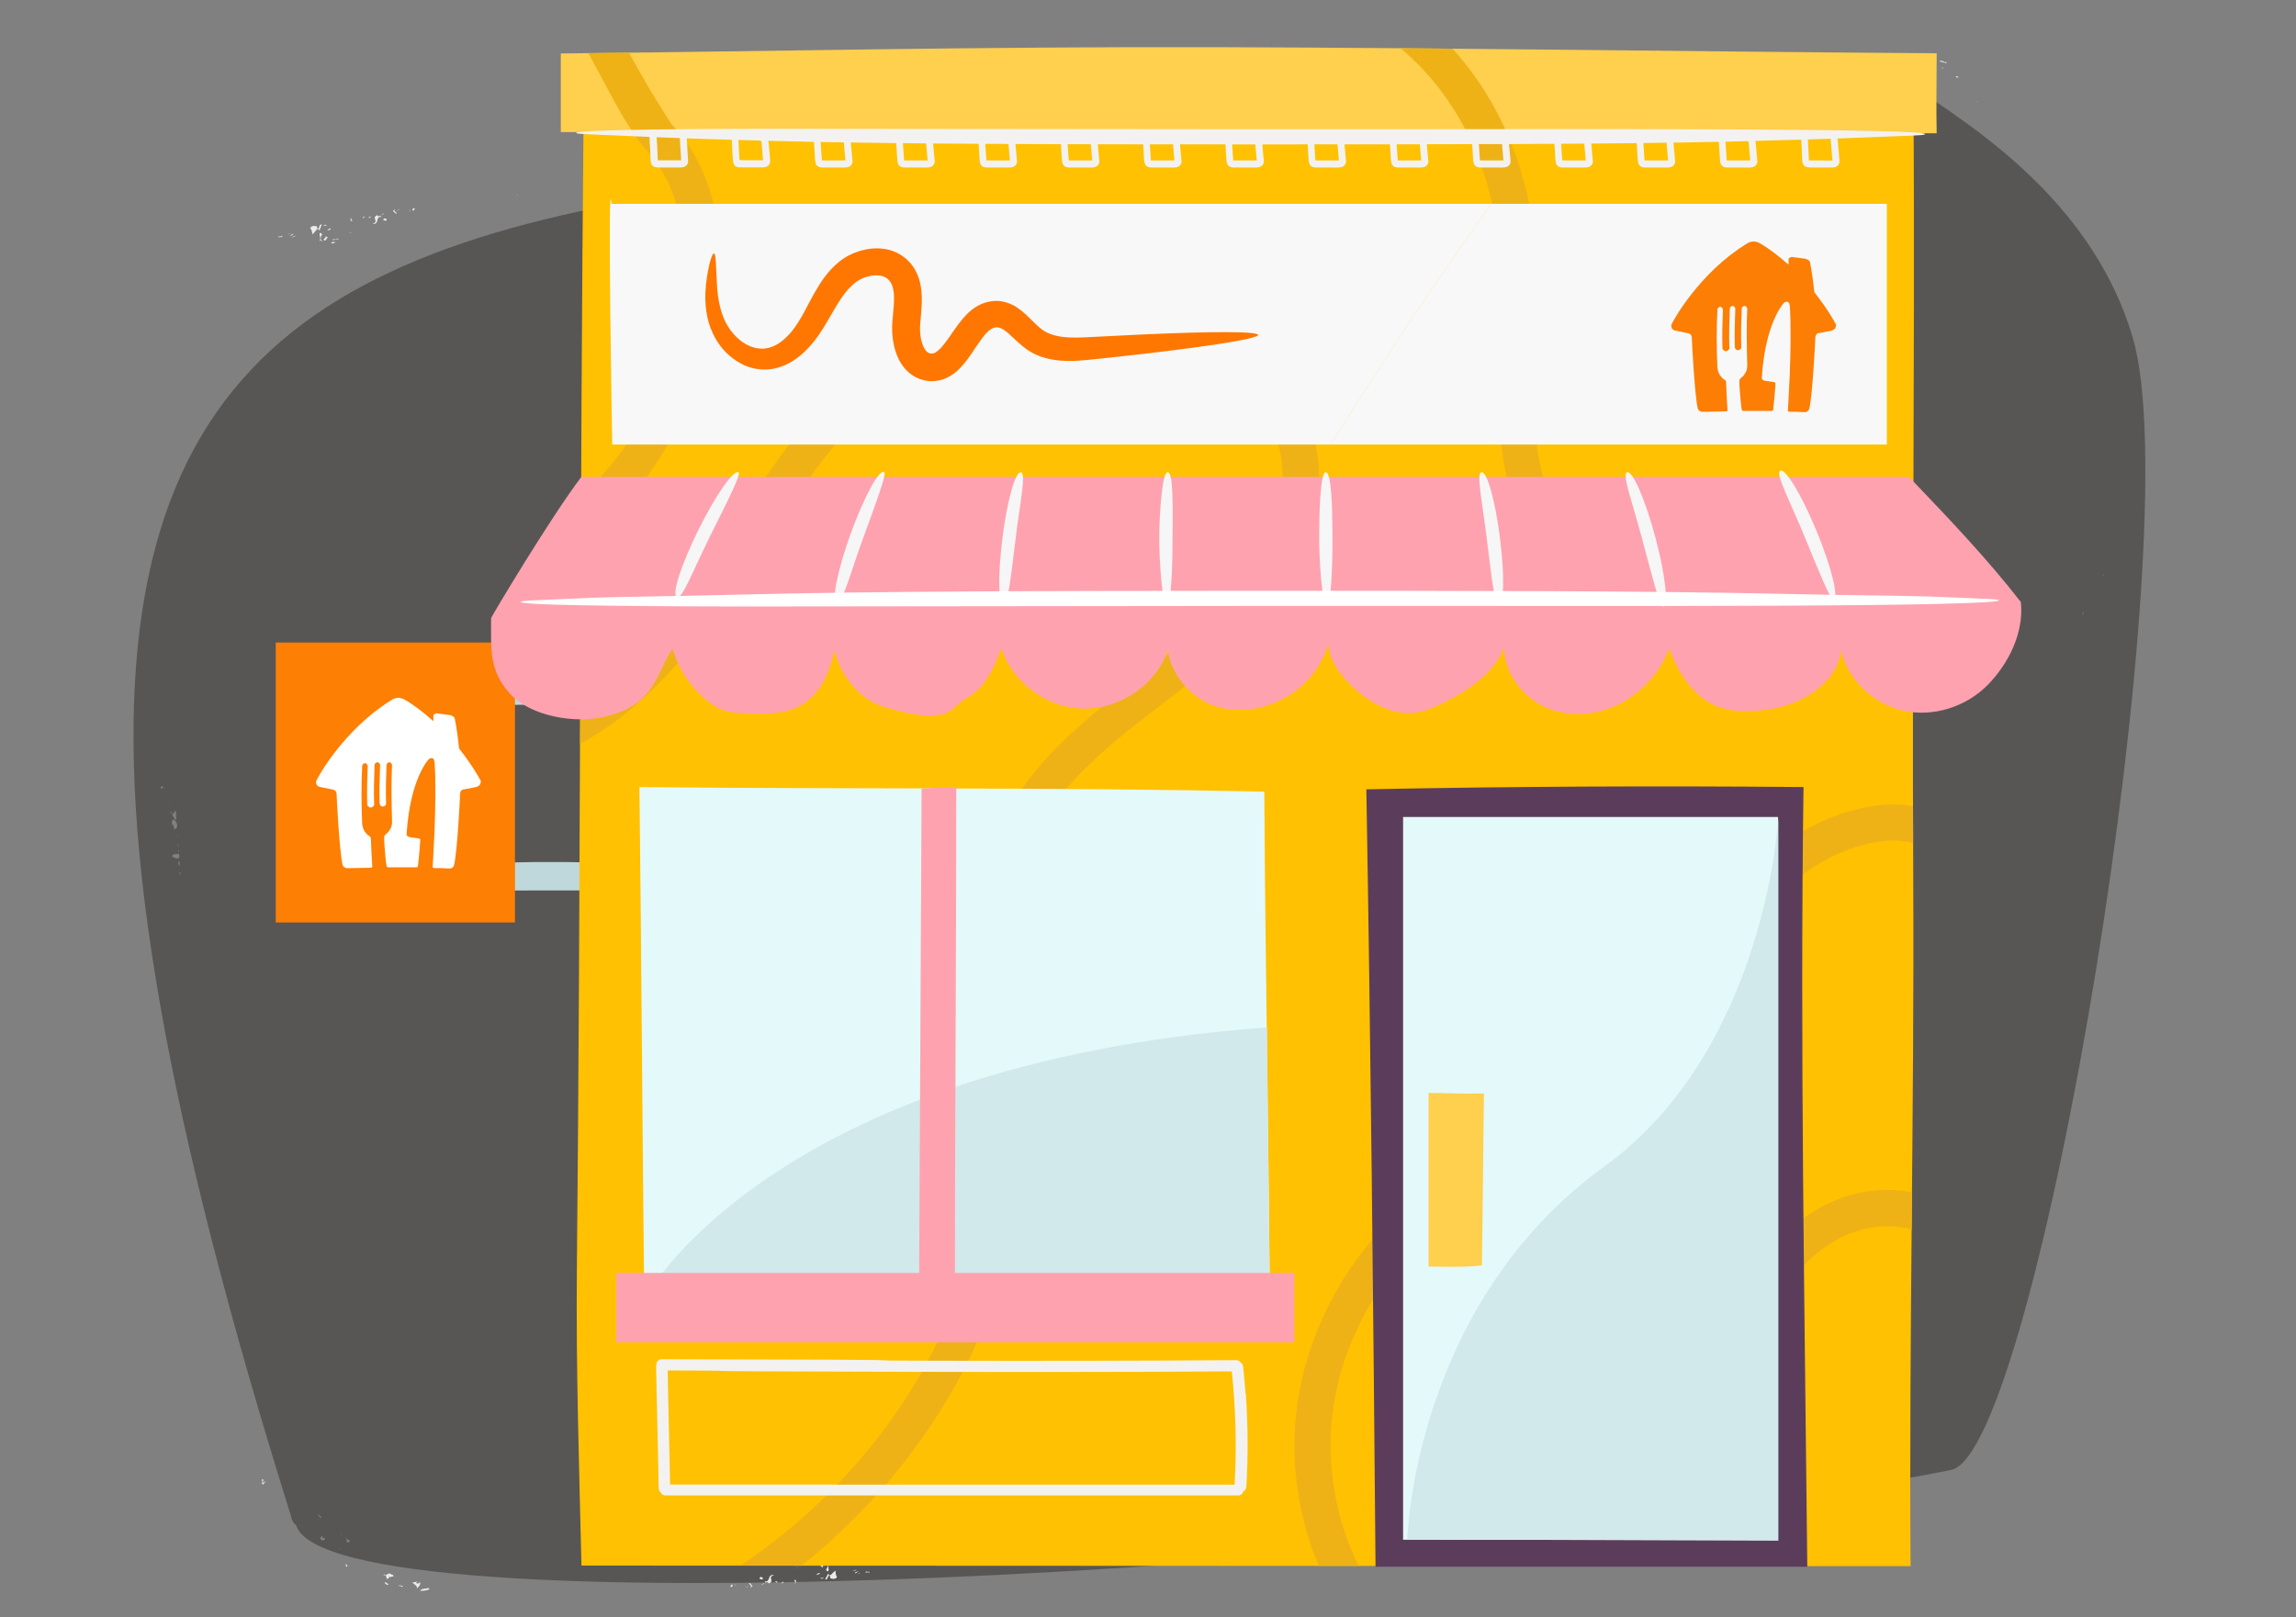 <?xml version="1.0" encoding="UTF-8"?><svg xmlns="http://www.w3.org/2000/svg" xmlns:xlink="http://www.w3.org/1999/xlink" viewBox="0 0 200 140.89"><rect x="0" y="0" width="200" height="140.89" fill="#808080" stroke="none"/><defs><style>.cls-1{clip-path:url(#clippath);}.cls-2{fill:none;}.cls-2,.cls-3,.cls-4,.cls-5,.cls-6,.cls-7,.cls-8,.cls-9,.cls-10,.cls-11,.cls-12,.cls-13,.cls-14,.cls-15,.cls-16,.cls-17,.cls-18,.cls-19{stroke-width:0px;}.cls-3{fill:#f6f6f6;}.cls-4{fill:#f8f8f8;}.cls-5{fill:#5b3d5b;}.cls-6{fill:#575655;}.cls-7{fill:#d2e9eb;}.cls-8{fill:#bfd8dc;}.cls-9{fill:#f70;}.cls-10{fill:#fff;}.cls-11{fill:#eeb217;}.cls-12{fill:#edebe8;}.cls-13{fill:#ffc101;}.cls-14{fill:#ffa2af;}.cls-15{fill:#fd7f03;}.cls-16{fill:#e4f9f9;}.cls-17{fill:#ffcf4e;}.cls-18{fill:#fc7e04;}.cls-19{fill:#f4f2f0;}</style><clipPath id="clippath"><path class="cls-2" d="M168.7,4.64c-21.26-.15-41.61-.47-62.87-.53-20.7-.06-38.03.35-56.98.55v6.85c.66,0,1.32,0,1.98,0-.3,32.79-.26,66.35-.57,99.11-.08,8.63.2,17.21.4,25.78l115.77.05c-.15-19.81.33-39.92.23-59.91-.11-21.64.12-43.29.03-64.93.67,0,1.34,0,2.01,0-.05-2.36,0-4.13,0-6.97Z"/></clipPath></defs><g id="BG_Strong"><path class="cls-6" d="M165.58,6.76C45.22,23.48-18.11-6.6,25.34,132.06c0,0,.07.57.46.83,2.88,9.33,96.85,4.49,144.15-4.82,7.55-1.49,20.83-81.66,15.83-98.65-3.86-13.12-16.15-19.63-20.21-22.66ZM31.74,135.03l-.03-.06c.06.03.14.06.03.06ZM31.24,134.75s-.05-.06-.06-.08c.03.02.1.03.06.08ZM30.23,134.4c-.17-.27.17-.1-.18-.46.27.26.73.32.18.46ZM29.74,133.73s.02.02,0,0c-.26-.24.2.07,0,0ZM152.39,8.76c-.03.1-.22.05-.34.09.04-.17.25-.18.34-.09ZM154.37,7.98c0,.18-.14.11-.24.03.06-.05.14-.02.24-.03ZM60.21,16.29s-.04.06-.06.04c.02-.01.04-.02.06-.04ZM60.34,16.58c-.13.07-.4-.07-.18-.18.01.06.09.12.18.18ZM16.36,36.74s-.04-.05-.05-.08c.02.02.05.05.05.08ZM14.74,69.4s-.04-.06-.06-.09c.03.02.05.04.06.09ZM14.79,70.37c-.06,0,0-.08-.02-.12.03.04.04.07.02.12ZM14.84,70.83c-.15-.11.1.01.2-.1.02.12-.13.12-.2.1ZM96.34,133.36s.05.08-.08.12c.03-.03.06-.08.08-.12ZM96.98,133.44c.13.11-.17.21-.25.2.09-.06.18-.13.25-.2ZM177.4,87.83s0,.11-.02.18c0-.06.01-.12.02-.18ZM181.41,53.31c.08.05.1.13.02.32-.01-.09-.02-.2-.02-.32ZM159.98,6.75c.56.19.54-.41.76.05-.23.22-.84.06-.76-.05ZM158.1,6.98l.04.04c-.07.06-.11.12-.04-.04ZM153.37,8.03l.07.17c-.16-.07-.2-.02-.07-.17ZM59.52,16.44c.12-.03.31.01.45-.04-.02.28-.3.15-.45.04ZM14.03,68.5c.15,0,.5.3.13.1-.03.24-.24.04-.13-.1ZM14.3,69.52s.06,0,.04.05c0,0-.04-.05-.04-.05ZM15,70.96c.16-.08.26-.36.31-.37.03.64.17,1.33-.31.37ZM15.23,72.24c-.17-.04-.07-.68-.22-.28-.23-1.27.86.02.22.28ZM15.43,72.77c.08.06.03.26.05.37-.02-.12,0-.27-.05-.37ZM15.5,73.52c.05.06.02.18.04.27-.04-.06-.06-.14-.04-.27ZM15.55,74.06c.02.26.02.29-.06,0,0,0,.06,0,.06,0ZM14.3,74.45s.05.02.07.04c0,0-.07-.04-.07-.04ZM14.99,74.62c.09-.31.35-.16.59-.24.14.54-.15.49-.59.24ZM15.55,75.04c.17.02.08.27.12.41-.11-.08-.16-.32-.12-.41ZM15.63,76.08c.13-.21.08.04.1.14-.04-.05-.07-.1-.1-.14ZM27.62,131.89c.17.04.25.2.38.31-.22.12-.07-.09-.38-.31ZM27.89,134.06c.04-.3.4-.27.11-.03.6-.24.2.47-.11.03ZM28.71,134.4s-.06.03-.09.03c.03-.01.06-.02.09-.03ZM29.64,134.89c.06.03.08.06.01.09-.02-.03-.06-.07-.01-.09ZM46.89,136.04s.09,0,.14,0c-.06,0-.1,0-.14,0ZM95.12,133.98c-.19.05-.36.17-.53.05.19-.02.39-.34.53-.05ZM96.68,133.68s.18-.04.18-.03c-.05.07-.43.18-.18.03ZM181.44,52.58c-.04.05-.02,0-.02-.03,0,0,.02.03.02.03ZM183.28,50.15l-.05.05c-.04-.14-.08-.22.05-.05Z"/></g><g id="Illustrations"><path class="cls-12" d="M136.43,130.65s-.02.05-.02.09c0,0,0,0,.01,0l.05-.09h-.04Z"/><path class="cls-12" d="M161.63,128.97c-.12.05-.2-.05-.33-.07-.22.32.54-.07.19.24.11-.02.2-.07.28-.12l-.2-.25c-.21.14.16.07.05.2Z"/><path class="cls-12" d="M138.02,131.04l-.06-.02c.05.12.02.16.23.21.15-.21-.15-.46.13-.7-.06.03-.14.03-.23.01.14.16.04.34-.08.5Z"/><path class="cls-12" d="M138.09,130.54s0,0-.01-.01c-.02-.02-.03-.04-.05-.06-.04,0-.09,0-.12-.02.04.04.11.08.18.09Z"/><path class="cls-12" d="M157.55,129.4c-.05,0-.1,0-.14,0,.07.04.11.04.14,0Z"/><path class="cls-12" d="M117.12,133.58c-.06.03-.11.07-.16.1.09-.02.13-.06.16-.1Z"/><path class="cls-12" d="M135.09,131.09s-.1-.02-.15-.03c-.03,0-.05.01-.09.02h.24Z"/><path class="cls-12" d="M161.8,129.04s0-.02,0-.03c0,0,0,0-.01,0l.02.02Z"/><path class="cls-12" d="M136.94,130.53l-.73.06.22.05c.08-.16.43.08.51-.11Z"/><path class="cls-12" d="M102.72,134.31c-.05.11.38.25.13.14.05-.13-.27-.27-.13-.14Z"/><path class="cls-12" d="M128.18,132.72c-.23.03-.09.12-.25.2.21.05.32-.02.25-.2Z"/><polygon class="cls-12" points="128.44 132.66 128.48 132.75 128.63 132.87 128.44 132.66"/><path class="cls-12" d="M129.87,132.79s-.04.07-.08.09c.08-.03.14-.07.08-.09Z"/><path class="cls-12" d="M129.66,132.84v.1s.06-.03.1-.05c-.04.01-.08,0-.1-.05Z"/><path class="cls-12" d="M130.09,132.97l.21-.19-.3-.26c-.26.17.33.11.09.44Z"/><path class="cls-12" d="M131.98,132.5c.7-.25-.22-.54.59-.75-.8-.09-.33.69-1.04.57.36.17-.21.19-.31.28.26.07.59-.42.77-.1Z"/><path class="cls-12" d="M131.04,132.05c-.02.17.3.15.39.03-.1,0-.28-.23-.39-.03Z"/><polygon class="cls-12" points="132.89 132.3 132.61 132.31 132.85 132.41 132.89 132.3"/><path class="cls-12" d="M133.46,132.29l-.19.22c.06-.08.39-.1.19-.22Z"/><path class="cls-12" d="M134.58,132.13h.1c-.02.08.23.21-.03.28.21.04.34-.42-.07-.28Z"/><path class="cls-12" d="M137.01,131.58l.37-.13-.11-.04c-.14,0-.3.08-.26.17Z"/><path class="cls-12" d="M137.09,130.32c-.16-.26-.35.06-.62,0,.29.02.26.06.62,0Z"/><path class="cls-12" d="M137.75,131.75c-.09.12-.26.07-.36.06.06.15.32.08.36-.06Z"/><path class="cls-12" d="M138.44,131.81c.28.09.56.05.7-.12-.08-.11-.21-.41-.12-.56-.42.14-.58.67-.83.31l-.3.51c.35.04.23-.36.47-.36.14.1-.01.16.09.22Z"/><path class="cls-12" d="M137.85,130.65c-.1-.34-.34.09-.47.13l.25.13c-.06-.15.11-.2.22-.26Z"/><polygon class="cls-12" points="141 130.98 140.69 131.12 141.16 130.98 141 130.98"/><polygon class="cls-12" points="141.03 131.29 141.38 131.07 141.01 131.19 141.03 131.29"/><polygon class="cls-12" points="141.53 131.25 141.47 131.24 141.2 131.37 141.53 131.25"/><path class="cls-12" d="M142.44,131.07c-.12.05-.38-.08-.34.11.1-.08.36-.08.44.02l-.11-.14Z"/><path class="cls-12" d="M70.68,136.26s-.02.05-.02.09c0,0,0,0,0,0l.04-.09h-.03Z"/><path class="cls-12" d="M33.39,137.21c.07.05.13.04.2.02-.04-.06-.09-.08-.2-.02Z"/><path class="cls-12" d="M34.97,137.54s0,0,0,0c0,.04,0,.03,0,0Z"/><path class="cls-12" d="M35.97,137.76h-.02s.01.04.02,0Z"/><path class="cls-12" d="M33.59,137.24c.1.15.05.55.32.17l-.02-.07c.08.12.26,0,.38,0,0-.04,0-.08-.02-.11-.06-.02-.13-.05-.24-.1-.12-.12-.26.05-.42.11Z"/><path class="cls-12" d="M91.71,135.9c-.1.05-.17-.06-.27-.09-.19.31.45-.03.15.25.1,0,.17-.05.24-.1l-.16-.26c-.18.12.13.08.04.2Z"/><path class="cls-12" d="M72,136.72l-.05-.02c.04.12.02.16.19.21.13-.2-.12-.47.11-.7-.05.03-.12.02-.19,0,.12.16.03.34-.07.5Z"/><path class="cls-12" d="M72.06,136.22s0,0,0-.01c-.01-.02-.03-.05-.04-.06-.04,0-.07,0-.1-.02.03.05.09.08.15.1Z"/><path class="cls-12" d="M88.3,136.07s-.08-.01-.12-.02c.06.05.09.04.12.02Z"/><path class="cls-12" d="M69.56,136.65s-.08-.03-.12-.03c-.02,0-.05.01-.08.02h.2Z"/><path class="cls-12" d="M91.84,135.98s0-.02,0-.03c0,0,0,0-.01,0v.02Z"/><path class="cls-12" d="M71.1,136.17l-.61.03.18.06c.07-.16.36.1.43-.09Z"/><path class="cls-12" d="M30.1,136.25c.01.07.04.23.09.26l.09-.1-.18-.16Z"/><path class="cls-12" d="M33.84,138.02l-.29-.19c-.13.08.2.37.29.19Z"/><path class="cls-12" d="M35.11,138.18c-.1.05-.35-.2-.41.05.15-.23.3.18.41-.05Z"/><path class="cls-12" d="M36.55,137.83c-.04.18-.18.15-.32.08.06-.05.11-.13.18-.15-.27.1-.29.07-.5.12.18.16.47.29.4.51.18-.15.4-.37.25-.57Z"/><path class="cls-12" d="M37.32,138.34c-.26.13-.55,0-.73.25.29.03.67-.03.82-.14l-.09-.11Z"/><path class="cls-12" d="M63.59,138.24c.17.05.27,0,.21-.19-.19.02-.08.12-.21.19Z"/><polygon class="cls-12" points="64.01 138 64.04 138.09 64.16 138.22 64.01 138"/><path class="cls-12" d="M65.2,138.17s-.03.07-.06.09c.06-.03.12-.06.06-.09Z"/><path class="cls-12" d="M65.1,138.27s-.07,0-.08-.05v.1s.05-.03.08-.05Z"/><path class="cls-12" d="M65.38,138.35l.17-.18-.25-.27c-.22.16.28.12.07.44Z"/><path class="cls-12" d="M66.96,137.96c.59-.23-.19-.55.49-.73-.67-.12-.28.67-.87.54.3.18-.17.18-.26.27.22.07.49-.4.64-.07Z"/><path class="cls-12" d="M66.17,137.47c-.02.17.25.16.33.04-.08-.01-.24-.24-.33-.04Z"/><polygon class="cls-12" points="67.72 137.78 67.49 137.78 67.68 137.9 67.72 137.78"/><path class="cls-12" d="M68.19,137.79l-.16.21c.05-.08.32-.09.16-.21Z"/><path class="cls-12" d="M69.12,137.67h.08c-.02.08.19.22-.02.28.17.05.29-.41-.06-.28Z"/><path class="cls-12" d="M71.15,137.22l.31-.12-.09-.04c-.12,0-.25.07-.22.16Z"/><path class="cls-12" d="M71.23,135.97c-.13-.26-.3.05-.52-.03.24.03.22.07.52.03Z"/><path class="cls-12" d="M71.77,137.41c-.08.12-.22.06-.3.05.05.15.27.09.3-.05Z"/><path class="cls-12" d="M72.26,137.28c.11.1,0,.15.07.22.23.1.47.07.58-.09-.07-.11-.18-.42-.09-.57-.35.13-.49.65-.69.27l-.26.5c.29.05.19-.35.39-.34Z"/><path class="cls-12" d="M71.86,136.33c-.08-.34-.29.08-.39.11l.2.14c-.05-.15.09-.19.19-.25Z"/><polygon class="cls-12" points="74.49 136.78 74.22 136.9 74.62 136.79 74.49 136.78"/><polygon class="cls-12" points="74.51 137.09 74.8 136.88 74.49 136.99 74.51 137.09"/><polygon class="cls-12" points="74.92 137.08 74.87 137.06 74.64 137.17 74.92 137.08"/><path class="cls-12" d="M75.69,136.93c-.1.05-.32-.1-.28.1.08-.07.3-.07.37.04l-.09-.14Z"/><path class="cls-12" d="M22.94,129.2c-.07-.09,0-.19,0-.3-.35-.1.17.44-.19.23.04.09.1.15.17.21l.2-.24c-.17-.14-.04.16-.18.1Z"/><path class="cls-12" d="M22.91,129.36s.02,0,.03,0c0,0,0,0-.01,0v.02Z"/><path class="cls-12" d="M29.36,20.78s0-.05,0-.09c0,0,0,0,0,0l-.03.09h.04Z"/><path class="cls-12" d="M28.02,20.46l.05.02c-.05-.12-.03-.16-.21-.19-.1.21.17.45-.04.7.04-.03.12-.03.19-.02-.13-.15-.07-.34.01-.5Z"/><path class="cls-12" d="M28,20.96s0,0,0,.01c.02.02.03.04.05.06.04,0,.07,0,.1.01-.04-.04-.1-.07-.16-.08Z"/><path class="cls-12" d="M45.02,17.05s.09-.07.12-.11c-.07.03-.1.06-.12.11Z"/><path class="cls-12" d="M30.42,20.28s.08.02.13.02c.02,0,.04-.02.07-.03h-.2Z"/><path class="cls-12" d="M28.95,20.92l.6-.09-.19-.04c-.05.17-.36-.06-.41.13Z"/><path class="cls-12" d="M62.35,14.66c-.27.05-.6.2-.72.35l.11.09c.21-.2.51-.15.61-.43Z"/><path class="cls-12" d="M56.82,15.79c.04-.11-.33-.23-.12-.13-.03.13.25.26.12.13Z"/><path class="cls-12" d="M35.97,18.36c.19-.04.06-.13.19-.21-.18-.04-.27.03-.19.21Z"/><polygon class="cls-12" points="35.72 18.35 35.59 18.23 35.76 18.44 35.72 18.35"/><path class="cls-12" d="M34.57,18.37s.03-.07.05-.09c-.06.04-.11.07-.05.09Z"/><path class="cls-12" d="M34.66,18.26s.06,0,.09.05v-.1s-.05.04-.09.05Z"/><path class="cls-12" d="M34.38,18.2l-.15.19.27.24c.2-.18-.28-.1-.11-.44Z"/><path class="cls-12" d="M32.44,19.51c.67.06.21-.7.81-.61-.31-.16.15-.2.23-.29-.22-.05-.45.44-.62.13-.56.28.23.53-.42.77Z"/><path class="cls-12" d="M33.68,19.15c0-.17-.26-.14-.32-.01.08,0,.25.21.32.01Z"/><polygon class="cls-12" points="32.15 18.87 32.12 18.98 32.35 18.96 32.15 18.87"/><path class="cls-12" d="M31.66,19.02l.14-.22c-.04.09-.31.12-.14.22Z"/><path class="cls-12" d="M30.75,19.23h-.08c0-.08-.21-.2,0-.28-.18-.03-.24.44.09.28Z"/><path class="cls-12" d="M28.79,19.88l-.29.15.1.03c.12-.01.24-.09.2-.18Z"/><path class="cls-12" d="M29.35,21.1c-.24,0-.22-.05-.51.02.15.25.29-.08.51-.02Z"/><path class="cls-12" d="M28.17,19.74c.06-.13.21-.08.29-.08-.07-.15-.27-.07-.29.08Z"/><path class="cls-12" d="M27.03,19.87c.08.1.22.4.15.55.33-.16.41-.7.65-.34l.2-.53c-.29-.02-.15.37-.35.38-.12-.09,0-.16-.1-.21-.24-.08-.47-.02-.56.15Z"/><path class="cls-12" d="M28.19,20.84c.11.33.27-.11.37-.15l-.22-.12c.07.15-.07.2-.16.27Z"/><polygon class="cls-12" points="25.56 20.66 25.81 20.5 25.42 20.66 25.56 20.66"/><polygon class="cls-12" points="25.5 20.35 25.22 20.59 25.53 20.44 25.5 20.35"/><polygon class="cls-12" points="25.08 20.41 25.13 20.42 25.35 20.28 25.08 20.41"/><path class="cls-12" d="M24.29,20.68c.1-.07.36.05.29-.15-.08.09-.31.12-.41.02l.12.12Z"/><path class="cls-12" d="M105.06,13.69s.03-.05.04-.09c0,0,0,0-.01,0l-.08.08.04.02Z"/><path class="cls-12" d="M155.29,6.98s0,0,.01,0c-.02-.04-.02-.03-.01,0Z"/><path class="cls-12" d="M75.1,12.08c.14-.06.24.04.38.06.27-.33-.64.08-.22-.24-.14.02-.24.07-.33.13l.23.24c.25-.14-.19-.07-.06-.19Z"/><path class="cls-12" d="M103.41,12.85l.05.04c-.02-.13.03-.16-.19-.27-.23.15.02.49-.37.62.07,0,.17.02.26.07-.11-.19.07-.34.24-.45Z"/><path class="cls-12" d="M103.17,13.3s0,0,0,.02c0,.03.02.05.04.08.05.01.1.03.13.06-.03-.06-.1-.11-.18-.15Z"/><path class="cls-12" d="M79.94,11.54c.06,0,.12,0,.17,0-.09-.04-.13-.03-.17,0Z"/><path class="cls-12" d="M127.78,10.16c.07-.04.13-.08.18-.11-.1.03-.15.07-.18.11Z"/><path class="cls-12" d="M106.67,13.5c.05.02.11.04.17.05.04,0,.06,0,.11-.01l-.27-.04Z"/><path class="cls-12" d="M74.91,12.01s0,.02,0,.03c0,0,0,0,.02,0l-.02-.02Z"/><path class="cls-12" d="M104.46,13.67c.28.05.56.09.84.12l-.24-.1c-.14.14-.46-.19-.61-.02Z"/><path class="cls-12" d="M155.36,6.23c-.1.27-.46-.05-.52.2.11-.09.54.05.52-.2Z"/><path class="cls-12" d="M151.86,7.06c.3-.22.74-.19.89-.49-.4.07-.87.26-1.04.41l.16.08Z"/><path class="cls-12" d="M144.78,8.15c.06-.12-.46-.21-.16-.12-.05.14.34.24.16.12Z"/><path class="cls-12" d="M115.01,11.64c-.25-.03-.38.04-.29.21.27-.04.11-.13.29-.21Z"/><polygon class="cls-12" points="114.37 11.85 114.19 11.73 114.41 11.94 114.37 11.85"/><path class="cls-12" d="M112.81,11.81c-.09.04-.16.07-.09.09,0-.03.05-.07.09-.09Z"/><path class="cls-12" d="M112.86,11.79s.09,0,.12.04v-.1s-.07.04-.12.06Z"/><path class="cls-12" d="M112.47,11.74l-.24.2.35.24c.3-.18-.39-.09-.11-.44Z"/><path class="cls-12" d="M111.17,12.15c-.3-.06-.68.43-.87.11-.81.25.25.54-.69.75.92.09.4-.68,1.21-.58-.41-.16.24-.19.36-.29Z"/><path class="cls-12" d="M111.38,12.69c.03-.17-.35-.14-.45-.02.11,0,.33.22.45.02Z"/><polygon class="cls-12" points="109.32 12.35 109.26 12.46 109.58 12.46 109.32 12.35"/><path class="cls-12" d="M108.63,12.46l.23-.21c-.07.08-.44.08-.23.21Z"/><path class="cls-12" d="M107.38,12.54l-.11-.02c.03-.07-.22-.23.06-.27-.22-.07-.43.38.05.29Z"/><path class="cls-12" d="M104.34,12.73c.15.03.34,0,.32-.09l-.43.03.11.07Z"/><path class="cls-12" d="M104.23,13.82c.11.3.42.04.71.17-.33-.1-.29-.12-.71-.17Z"/><path class="cls-12" d="M103.92,12.26c.13-.09.29.01.39.05-.03-.16-.32-.17-.39-.05Z"/><path class="cls-12" d="M103.36,12.43l.48-.39c-.36-.15-.35.27-.61.19-.12-.14.06-.14-.03-.24-.27-.18-.58-.24-.79-.13.05.13.09.47-.07.57.51.02.85-.43,1.01,0Z"/><path class="cls-12" d="M104.03,13.3l-.23-.2c.02.16-.18.16-.33.18,0,.36.41.02.56.03Z"/><polygon class="cls-12" points="99.9 11.73 100.08 11.8 100.49 11.8 99.9 11.73"/><polygon class="cls-12" points="100.15 11.6 100.16 11.5 99.68 11.57 100.15 11.6"/><polygon class="cls-12" points="99.64 11.37 100 11.36 99.58 11.34 99.64 11.37"/><path class="cls-12" d="M98.45,11.16c.16,0,.42.22.44.02-.14.04-.45-.05-.51-.19l.08.17Z"/><path class="cls-12" d="M62.41,15.17c.04-.1-.04-.17-.12-.24-.32.14.18.21.12.24Z"/><path class="cls-12" d="M165.13,5s.02.02.03.03c-.01-.03-.03-.06-.03-.03Z"/><path class="cls-12" d="M169.15,5.85c.03.06.06.11.1.16,0-.04,0-.07,0-.11l-.1-.05Z"/><path class="cls-12" d="M162.97,5.74s.07.07.14.06c-.05-.03-.1-.05-.14-.06Z"/><path class="cls-12" d="M172.15,8.81s.06.08.1.11c-.04-.08-.07-.1-.1-.11Z"/><path class="cls-12" d="M168.03,4.74c.05.05.1.09.15.11-.05-.05-.1-.08-.15-.11Z"/><path class="cls-12" d="M165.12,5.08c-.02-.08-.1-.03,0,0h0Z"/><path class="cls-12" d="M164.1,5.51s.07,0,.1,0c-.03-.01-.07-.02-.1,0Z"/><path class="cls-12" d="M160.33,5.83l.02.02s-.01-.04-.02-.02Z"/><path class="cls-12" d="M164.29,5.5s-.06,0-.09,0c.03.01.06.02.09,0Z"/><path class="cls-12" d="M155.9,6.59c-.14.1-.05-.08-.17-.07l-.11.16c.12.1.27.07.27-.09Z"/><path class="cls-12" d="M157.2,6.19c-.05-.12-.1-.12-.16-.09.03-.12-.43-.21-.47-.02l.42.04s-.09.04-.14.02c.12-.01.32.22.35.05Z"/><path class="cls-12" d="M157.46,6.19l-.04.22c.18.14-.09-.27.13-.29-.13-.06-.22-.22-.37-.19.04.12.11.3.28.25Z"/><path class="cls-12" d="M158.2,6.45v-.3c-.19-.02.01.1-.04.18-.05-.04-.13-.06-.16,0,.19-.07.04.24.2.12Z"/><path class="cls-12" d="M158.92,5.91l-.21-.31c-.24.14,0,.19,0,.46l.2-.15Z"/><path class="cls-12" d="M159.04,6.28l.28-.48c-.17.21-.19.18-.31.42l.03.05Z"/><path class="cls-12" d="M162.16,5.41c.1.09.39-.13.51-.23-.15.08-.56.06-.51.23Z"/><path class="cls-12" d="M168.94,5.33c.21.06.38.13.66.17-.08-.05-.11-.19-.2-.06-.08-.11-.35-.2-.46-.11Z"/><path class="cls-12" d="M170.61,6.7c-.12-.01-.16-.13-.24-.02-.01.07.2.12.24.02Z"/><path class="cls-8" d="M53.89,59.15c.06-.04.12-.07.18-.11-3.33-.13-6.67-.16-10-.07,0,.81,0,1.64,0,2.44,3.38-.03,6.75.01,10.13-.02-.05-.81-.25-1.44-.31-2.25Z"/><path class="cls-8" d="M53.89,75.33c.06-.04.12-.07.18-.11-3.33-.13-6.67-.16-10-.07,0,.81,0,1.64,0,2.44,3.38-.03,6.75.01,10.13-.02-.05-.81-.25-1.44-.31-2.25Z"/><rect class="cls-15" x="24.02" y="55.98" width="20.84" height="24.39"/><path class="cls-13" d="M50.66,136.4l115.77.05c-.15-19.81.33-39.92.23-59.91-.11-22.35.14-44.7.03-67.04-.34,0-.78,0-1.11,0H50.84c-.32,33.43-.27,67.7-.59,101.13-.08,8.63.2,17.21.4,25.78Z"/><path class="cls-17" d="M168.7,4.64c0,2.84-.05,4.61,0,6.97-40.05-.08-79.8-.02-119.85-.1v-6.85c18.95-.2,36.29-.6,56.98-.55,21.26.06,41.61.39,62.87.53Z"/><g class="cls-1"><path class="cls-11" d="M124.21,143.93c-5.18-4.31-8.16-10.82-8.3-17.54-.14-6.69,2.71-13.11,7.36-17.86,2.32-2.37,5.04-4.3,8.05-5.69,3.3-1.53,6.89-2.41,10.06-4.25s5.32-4.48,6.9-7.65c1.5-3.01,2.5-6.24,4.09-9.21,1.78-3.32,4.52-6.01,8.03-7.47,1.62-.68,3.39-1.14,5.16-1,1.19.1,2.72.54,3.18,1.79.69,1.89,3.73,1.07,3.04-.84-1.22-3.33-4.86-4.44-8.14-4.05-3.77.45-7.38,2.32-10.14,4.9s-4.42,6.02-5.86,9.51c-1.34,3.22-2.58,6.7-5.08,9.23-2.73,2.75-6.61,3.83-10.12,5.2s-6.78,3.21-9.67,5.71c-5.58,4.84-9.33,11.78-9.93,19.17-.67,8.29,2.72,16.95,9.14,22.3,1.55,1.29,3.79-.93,2.23-2.23h0Z"/><path class="cls-11" d="M142.06,141.2c-2.64-2.29-3.95-5.84-3.45-9.32s2.64-6.56,5.49-8.47c1.59-1.07,3.36-1.85,4.95-2.93,1.69-1.15,3.01-2.58,4.12-4.29,1.05-1.61,1.88-3.37,3.05-4.89,1.08-1.41,2.46-2.59,4.03-3.42,3.43-1.81,7.78-1.3,10.24,1.83.53.67,1.68.55,2.23,0,.66-.66.53-1.56,0-2.23-2.58-3.28-7.15-4.45-11.11-3.47-4.34,1.07-7.44,4.34-9.65,8.06-1.09,1.84-2.1,3.77-3.78,5.15s-3.74,2.19-5.54,3.37c-3.43,2.25-6.11,5.8-6.96,9.85-.98,4.68.5,9.8,4.15,12.97,1.52,1.32,3.76-.9,2.23-2.23h0Z"/><path class="cls-11" d="M32.67,66.24c7.52,3.4,16.01.72,22.11-4.31,6.47-5.34,10.45-12.9,15.25-19.63,2.36-3.32,5-6.52,8.22-9.05,3.1-2.44,6.72-4.04,10.59-4.76,7.15-1.32,16.15.61,20.75,6.66,2.34,3.07,2.66,6.86,1.46,10.46-1.31,3.94-4.17,7.05-7.26,9.71-6.35,5.48-13.99,9.73-17.21,17.92s-1.32,16.71-1.08,24.95c.12,3.92-.17,7.77-1.18,11.57-.96,3.62-2.44,7.07-4.33,10.3-3.89,6.64-9.44,12.38-15.87,16.59s-14.53,7.32-22.57,6.78c-1.94-.13-3.85-.5-5.71-1.07s-2.78,2.45-.84,3.04c16.19,4.9,33.54-5.2,43.44-17.6,4.91-6.15,8.56-13.42,9.74-21.25,1.3-8.6-.85-17.18-.1-25.78.36-4.15,1.68-8.13,4.29-11.42s6.1-5.89,9.44-8.46c6.5-5,14-11.68,13.01-20.79-.91-8.33-9.17-13.42-16.79-14.72-8.38-1.44-16.78.98-23.16,6.58s-10.39,13.4-15.4,20.2c-4.73,6.41-11.36,12.54-19.83,12.49-1.85-.01-3.71-.36-5.4-1.13-.77-.35-1.69-.22-2.15.56-.39.67-.21,1.8.56,2.15h0Z"/><path class="cls-11" d="M119.12,2.13c4.97,3.02,8.48,7.71,10.22,13.24,1.26,3.99,1.67,8.11,1.51,12.29-.27,7.11-1.17,14.7,3.56,20.67,3.96,4.99,10.77,7.29,16.99,6.98,8.5-.42,15.99-5.22,22.35-10.5,1.56-1.29-.68-3.51-2.23-2.23-5.42,4.49-11.84,8.75-19.02,9.49-5.69.59-12.07-1.19-15.74-5.81-4.26-5.37-2.92-12.75-2.75-19.06.12-4.25-.36-8.6-1.64-12.66-1.99-6.31-5.99-11.67-11.67-15.12-1.74-1.06-3.32,1.67-1.59,2.72h0Z"/><path class="cls-11" d="M36.32,48.92c5.3,1.9,11.32.4,15.71-2.94s7.41-8.71,9.13-14.11c1.57-4.95,2.28-10.64.55-15.65-.41-1.2-.95-2.36-1.65-3.42-.36-.55-.77-1.08-1.2-1.57-.13-.15-.27-.32-.42-.46-.06-.06.24.36.07.09-.67-1.08-1.36-2.14-2-3.23-1.01-1.73-1.99-3.49-2.9-5.28-.21-.41-.41-.81-.6-1.22-.08-.17-.16-.35-.24-.52-.04-.08-.2-.47-.16-.35,0-.02-.18-.49-.25-.7-.04-.11-.05-.22-.08-.33.1.3.07.34-.15.86.33-.78.23-1.69-.56-2.15-.66-.39-1.82-.22-2.15.56-.52,1.22.05,2.36.55,3.5.65,1.47,1.41,2.88,2.18,4.29,1.28,2.34,2.52,4.96,4.31,6.97,3.2,3.6,3.53,8.88,2.75,13.42-.88,5.12-2.94,10.42-6.42,14.34-3.86,4.34-9.92,6.93-15.62,4.88-1.91-.69-2.73,2.36-.84,3.04h0Z"/></g><path class="cls-4" d="M53.28,17.76c-.4-3.83.05,20.97.05,20.97h62.6c4.44-7.13,9.09-14.13,13.97-20.97H53.28Z"/><path class="cls-4" d="M164.36,17.76h-34.47c-4.88,6.84-9.53,13.83-13.97,20.97h48.44v-20.97Z"/><path class="cls-14" d="M50.66,41.55h115.63c3.39,3.55,6.73,7.03,9.74,10.9.29,2.64-1.05,5.37-2.92,7.26-1.88,1.88-4.72,2.79-7.32,2.21s-4.82-2.68-5.43-5.27c-.14,1.67-1.31,2.96-2.72,3.87s-3.1,1.31-4.78,1.41c-1.06.07-2.15.03-3.15-.34-2.16-.79-3.52-2.94-4.31-5.1-.66,1.78-1.91,3.31-3.5,4.36-1.99,1.31-4.58,1.76-6.82.96s-4-2.97-4.07-5.35c-.98,2.37-3.3,3.84-5.62,4.93-.55.26-1.12.51-1.72.64-2.22.47-4.45-.8-6.06-2.4-.97-.97-1.85-2.18-1.89-3.56-.96,3.27-3.91,5.56-7.31,5.76-.68.04-1.37,0-2.03-.16-2.35-.55-4.28-2.61-4.66-4.99-1.03,2.99-4.14,5.09-7.31,5.06s-6.19-2.23-7.18-5.24c-.66,1.7-1.43,3.49-3.05,4.33-.57.3-1.35,1.24-1.98,1.38-1.69.37-3.33-.1-5-.56-2.27-.63-3.97-2.71-4.5-5-.42,1.82-1.09,3.57-2.64,4.62-1.45.99-3.35.95-5.11.88-.6-.03-1.21-.05-1.79-.23-.67-.21-1.26-.61-1.79-1.06-1.32-1.14-2.3-2.67-2.79-4.35-1.61,2.48-1.48,4.81-5.82,5.91-2.63.67-6.56,0-8.37-2.02-1.81-2.02-1.61-3.84-1.61-6.55,0-.1,5.24-8.87,7.86-12.3Z"/><path class="cls-16" d="M110.63,115.94c-.09-15.59-.41-31.38-.5-46.97-18.55-.4-36.29-.2-54.43-.4.18,15.66.26,30.91.44,46.57,18.13.86,36.35.97,54.49.8Z"/><path class="cls-5" d="M119.82,136.49c-.2-23.18-.42-45.56-.8-67.72,12.77-.26,25.31-.31,38.08-.2-.31,22.58.1,45.35.33,67.93-.2,0-37.61,0-37.61,0Z"/><polygon class="cls-16" points="122.22 134.15 122.22 71.18 154.88 71.18 154.88 134.17 122.22 134.15"/><path class="cls-17" d="M129.28,95.27c-2.02.05-3.28-.05-4.84-.05v15.13c1.48,0,3.17.09,4.64-.11.1-5.04.1-9.93.19-14.97Z"/><path class="cls-7" d="M110.35,89.51c-43.85,3.29-54.48,24.04-54.48,24.04l54.77,2.39-.28-26.43Z"/><path class="cls-7" d="M122.59,134.13s.45-20.38,17.17-32.51c14.1-10.23,15.15-30.38,15.15-30.38v62.99l-32.32-.11Z"/><path class="cls-14" d="M53.68,110.9h59.07v6.05h-59.07s0-6.65,0-6.05Z"/><path class="cls-14" d="M83.18,112.71c0-14.72.12-29.43.12-44.15l-3.02.15-.22,43.55c.95.13,2.16.32,3.11.45Z"/><path class="cls-10" d="M41.85,67.99c-.04-.12-.68-1.27-1.83-2.74-.04-.04-.04-.08-.04-.12h0c-.08-.83-.2-1.67-.36-2.5,0-.08-.08-.16-.12-.2-.08-.04-.16-.08-.24-.12h0l-1.19-.16h-.04c-.08,0-.12.04-.2.08s-.08.08-.08.16v.44h0c-.76-.68-1.55-1.31-2.42-1.83h0c-.2-.12-.4-.2-.64-.2h0c-.2,0-.44.08-.6.2h0c-4.13,2.54-6.44,6.76-6.52,7-.04.04-.04.08-.04.16s.04.2.08.24c.04.08.12.12.24.16l1.19.24c.08.04.16.08.2.12.04.08.08.16.08.24,0,.2.24,4.97.52,6.2.04.08.08.16.16.2s.16.08.24.08h0c.72,0,1.35-.04,2.03-.04h.08s.04,0,.04-.04l.04-.04v-.04h0c-.04-.4-.08-1.35-.12-2.34v-.08s0-.08-.04-.12c-.04-.04-.04-.08-.08-.08-.2-.12-.32-.28-.44-.44-.12-.2-.16-.4-.2-.6-.08-1.67-.08-3.58,0-5.09,0-.08.04-.12.08-.16s.12-.08.16-.08c.08,0,.12.04.16.08s.08.12.08.16h0c-.04.99-.08,2.19-.04,3.34,0,.04,0,.08.04.12,0,.04.04.08.08.08t.08.08s.08,0,.12,0,.08,0,.12-.04c.04,0,.08-.04.08-.08t.08-.08s.04-.08,0-.12c-.04-1.19,0-2.38.04-3.38,0-.08.04-.12.08-.16s.12-.08.16-.08c.08,0,.12.04.16.08s.08.12.08.16h0c-.04.99-.08,2.19-.04,3.34,0,.08.04.16.08.2.04.04.12.08.2.08s.16-.04.2-.08.08-.12.08-.2h0c-.04-1.15,0-2.34.04-3.34,0-.08.04-.12.08-.16s.12-.08.16-.08c.08,0,.12.04.16.08.04.04.08.12.08.16h0c-.08,1.47-.04,3.3,0,4.93h0v.04h0c0,.2-.04.44-.16.6-.08.2-.24.36-.4.48t-.08.08s-.04.08-.04.12c0,0-.04.24.08,1.47.04.52.08.87.12,1.07t.04.08s.04.04.08.04h2.5s.08,0,.08-.04t.04-.08c.16-1.43.2-2.27.2-2.27,0-.04,0-.08-.04-.08t-.08-.04l-.83-.12s-.12-.04-.16-.08-.08-.08-.08-.12v-.12c.32-4.81,1.91-6.44,1.91-6.44t.08-.08s.08-.04.16-.04c.04,0,.12,0,.16.04s.08.08.08.12,0,.08.04.12c.12,1.51.08,4.09,0,6.12-.08,1.71-.16,3.06-.16,3.06v.04s0,.04.04.04c0,0,.04,0,.04.04h.04c.44,0,.87,0,1.35.04h0c.08,0,.2-.04.24-.08.08-.04.12-.12.16-.24h0c.28-1.23.52-5.96.52-6.2,0-.08.04-.16.08-.24s.12-.12.2-.12l1.19-.24c.08-.04.16-.08.24-.16.04-.08.08-.16.08-.24.04-.08,0-.12,0-.16h0Z"/><path class="cls-18" d="M159.9,28.23c-.04-.12-.68-1.27-1.83-2.74-.04-.04-.04-.08-.04-.12h0c-.08-.83-.2-1.67-.36-2.5,0-.08-.08-.16-.12-.2-.08-.04-.16-.08-.24-.12h0l-1.19-.16h-.04c-.08,0-.12.04-.2.08s-.08.08-.08.16v.44h0c-.76-.68-1.55-1.31-2.42-1.83h0c-.2-.12-.4-.2-.64-.2h0c-.2,0-.44.08-.6.2h0c-4.13,2.54-6.44,6.76-6.52,7-.04.04-.04.08-.04.16s.04.2.08.24c.04.08.12.12.24.16l1.19.24c.08.04.16.08.2.12.04.08.08.16.08.24,0,.2.24,4.97.52,6.2.04.08.08.16.16.2s.16.08.24.08h0c.72,0,1.35-.04,2.03-.04h.08s.04,0,.04-.04l.04-.04v-.04h0c-.04-.4-.08-1.35-.12-2.34v-.08s0-.08-.04-.12c-.04-.04-.04-.08-.08-.08-.2-.12-.32-.28-.44-.44-.12-.2-.16-.4-.2-.6-.08-1.67-.08-3.58,0-5.09,0-.08.04-.12.08-.16s.12-.08.16-.08c.08,0,.12.04.16.08s.08.12.08.16h0c-.04.99-.08,2.19-.04,3.34,0,.04,0,.08.04.12,0,.04.04.08.08.08t.08.08s.08,0,.12,0,.08,0,.12-.04c.04,0,.08-.04.08-.08t.08-.08s.04-.08,0-.12c-.04-1.19,0-2.38.04-3.38,0-.08.04-.12.08-.16s.12-.08.16-.08c.08,0,.12.04.16.08s.08.12.08.16h0c-.04.99-.08,2.19-.04,3.34,0,.08.04.16.08.2.04.04.12.08.2.08s.16-.04.2-.08.08-.12.08-.2h0c-.04-1.15,0-2.34.04-3.34,0-.08.04-.12.08-.16s.12-.08.16-.08c.08,0,.12.04.16.08.04.04.08.12.08.16h0c-.08,1.47-.04,3.3,0,4.93h0v.04h0c0,.2-.04.44-.16.6-.08.2-.24.36-.4.48t-.08.08s-.04.08-.04.12c0,0-.04.24.08,1.47.04.52.08.87.12,1.07t.04.08s.04.04.08.04h2.5s.08,0,.08-.04t.04-.08c.16-1.43.2-2.27.2-2.27,0-.04,0-.08-.04-.08t-.08-.04l-.83-.12s-.12-.04-.16-.08-.08-.08-.08-.12v-.12c.32-4.81,1.91-6.44,1.91-6.44t.08-.08s.08-.04.16-.04c.04,0,.12,0,.16.04s.08.08.08.12,0,.08.04.12c.12,1.51.08,4.09,0,6.12-.08,1.71-.16,3.06-.16,3.06v.04s0,.04.04.04c0,0,.04,0,.04.04h.04c.44,0,.87,0,1.35.04h0c.08,0,.2-.04.24-.08.08-.04.12-.12.16-.24h0c.28-1.23.52-5.96.52-6.2,0-.08.04-.16.08-.24s.12-.12.2-.12l1.19-.24c.08-.04.16-.08.24-.16.04-.08.08-.16.08-.24.04-.08,0-.12,0-.16h0Z"/><path class="cls-19" d="M56.57,11.84c.03.51.05,1.02.08,1.54.01.25,0,.52.05.77.03.15.11.29.24.36.16.09.34.08.52.08.36,0,.71,0,1.07,0,.17,0,.35,0,.52,0,.16,0,.32.01.47-.03.14-.03.27-.11.34-.23.09-.14.08-.3.07-.45-.02-.21-.03-.42-.04-.63-.03-.5-.04-1.01-.09-1.52-.01-.16-.13-.3-.3-.3-.15,0-.31.14-.3.3.03.38.05.77.07,1.15,0,.08.08,1.17.07,1.17,0,0,.04-.07.04-.08,0-.01.07.01-.02,0,.02,0-.08,0-.09,0-.16,0-.33,0-.49,0-.31,0-.62,0-.93,0-.15,0-.29,0-.44,0-.01,0-.14-.01-.15,0,0,0,.04.07.05.07,0,0-.01-.06-.01-.07-.02-.2-.02-.41-.03-.62-.02-.51-.04-1.02-.08-1.54-.01-.16-.13-.3-.3-.3-.15,0-.31.14-.3.3h0Z"/><path class="cls-19" d="M63.73,11.89c.03.46.05.92.07,1.37.01.22.02.44.04.66.02.29.09.56.41.64.13.03.29.02.42.02.16,0,.33,0,.49,0,.31,0,.62,0,.93,0,.25,0,.54.04.76-.1.3-.18.24-.53.21-.83-.03-.34-.06-.69-.09-1.03-.03-.3-.04-.65-.34-.82-.34-.18-.64.33-.3.52-.02,0,0-.04,0,0,0,0,.01.06.01.07.02.1.02.24.03.36.02.24.04.49.06.73.01.13.02.25.03.38,0,.04,0,.11.01.15.02.05.03,0,.04-.05,0-.02.04.01,0,0,0,0-.05,0-.08,0-.05,0-.1,0-.14,0-.14,0-.27,0-.41,0-.25,0-.49,0-.74,0-.13,0-.26,0-.38,0-.05,0-.35-.03-.37,0,0,.01.04.07.04.07,0,0-.01-.07-.01-.08,0-.09-.01-.18-.02-.26-.01-.18-.02-.37-.03-.55-.02-.42-.04-.85-.06-1.27-.01-.16-.13-.3-.3-.3-.15,0-.31.14-.3.3h0Z"/><path class="cls-19" d="M70.9,12.29l.1,1.62c.02.26.06.52.34.63.23.09.53.04.77.05.27,0,.55,0,.82,0,.25,0,.51.02.76,0s.47-.13.55-.38c.04-.12.02-.25,0-.38-.01-.14-.03-.29-.04-.43-.03-.3-.05-.6-.08-.9-.02-.26-.07-.54-.33-.68-.34-.18-.64.33-.3.52-.03-.01,0,0,0,0,.01.05.02.06.02.1.02.13.02.25.03.38.02.27.05.54.07.81,0,.04.05.42.03.42,0-.03.01-.05.03-.07,0,0,0,0,.02-.01,0,0-.07.01-.09.01-.27,0-.54,0-.8,0s-.55,0-.82,0c-.07,0-.15,0-.22,0-.05,0-.12-.02-.16,0-.02,0-.03,0-.04,0-.02.02,0,.04.05.07-.01,0-.01-.11-.02-.12-.04-.55-.07-1.1-.11-1.64-.01-.16-.13-.3-.3-.3-.15,0-.31.14-.3.3h0Z"/><path class="cls-19" d="M78.06,12.29l.1,1.62c.02.26.06.52.34.63.23.09.53.04.77.05.27,0,.55,0,.82,0,.25,0,.51.02.76,0s.47-.13.55-.38c.04-.12.02-.25,0-.38-.01-.14-.03-.29-.04-.43-.03-.3-.05-.6-.08-.9-.02-.26-.07-.54-.33-.68-.34-.18-.64.33-.3.52-.03-.01,0,0,0,0,.01.05.02.06.02.1.02.13.02.25.03.38.02.27.05.54.07.81,0,.04.05.42.03.42,0-.03.01-.05.03-.07,0,0,0,0,.02-.01,0,0-.07.01-.09.01-.27,0-.54,0-.8,0s-.55,0-.82,0c-.07,0-.15,0-.22,0-.05,0-.12-.02-.16,0-.02,0-.03,0-.04,0-.02.02,0,.04.05.07-.01,0-.01-.11-.02-.12-.04-.55-.07-1.1-.11-1.64-.01-.16-.13-.3-.3-.3-.15,0-.31.14-.3.3h0Z"/><path class="cls-19" d="M85.23,12.29l.1,1.62c.02.26.06.52.34.63.23.09.53.04.77.05.27,0,.55,0,.82,0,.25,0,.51.02.76,0s.47-.13.55-.38c.04-.12.02-.25,0-.38-.01-.14-.03-.29-.04-.43-.03-.3-.05-.6-.08-.9-.02-.26-.07-.54-.33-.68-.34-.18-.64.33-.3.52-.03-.01,0,0,0,0,.01.05.02.06.02.1.02.13.02.25.03.38.02.27.05.54.07.81,0,.04.05.42.03.42,0-.03.01-.05.03-.07,0,0,0,0,.02-.01,0,0-.07.01-.09.01-.27,0-.54,0-.8,0s-.55,0-.82,0c-.07,0-.15,0-.22,0-.05,0-.12-.02-.16,0-.02,0-.03,0-.04,0-.02.02,0,.04.05.07-.01,0-.01-.11-.02-.12-.04-.55-.07-1.1-.11-1.64-.01-.16-.13-.3-.3-.3-.15,0-.31.14-.3.3h0Z"/><path class="cls-19" d="M92.4,12.29l.1,1.62c.02.26.06.52.34.63.23.09.53.04.77.05.27,0,.55,0,.82,0,.25,0,.51.02.76,0s.47-.13.55-.38c.04-.12.02-.25,0-.38-.01-.14-.03-.29-.04-.43-.03-.3-.05-.6-.08-.9-.02-.26-.07-.54-.33-.68-.34-.18-.64.33-.3.52-.03-.01,0,0,0,0,.01.05.02.06.02.1.02.13.02.25.03.38.02.27.05.54.07.81,0,.04.05.42.03.42,0-.03.01-.05.03-.07,0,0,0,0,.02-.01,0,0-.07.01-.09.01-.27,0-.54,0-.8,0s-.55,0-.82,0c-.07,0-.15,0-.22,0-.05,0-.12-.02-.16,0-.02,0-.03,0-.04,0-.02.02,0,.04.05.07-.01,0-.01-.11-.02-.12-.04-.55-.07-1.1-.11-1.64-.01-.16-.13-.3-.3-.3-.15,0-.31.14-.3.3h0Z"/><path class="cls-19" d="M99.56,12.29l.1,1.62c.02.26.06.52.34.63.23.09.53.04.77.05.27,0,.55,0,.82,0,.25,0,.51.02.76,0s.47-.13.55-.38c.04-.12.02-.25,0-.38-.01-.14-.03-.29-.04-.43-.03-.3-.05-.6-.08-.9-.02-.26-.07-.54-.33-.68-.34-.18-.64.33-.3.52-.03-.01,0,0,0,0,.01.05.02.06.02.1.02.13.02.25.03.38.02.27.05.54.07.81,0,.04.05.42.03.42,0-.03.01-.05.03-.07,0,0,0,0,.02-.01,0,0-.07.01-.09.01-.27,0-.54,0-.8,0s-.55,0-.82,0c-.07,0-.15,0-.22,0-.05,0-.12-.02-.16,0-.02,0-.03,0-.04,0-.02.02,0,.04.05.07-.01,0-.01-.11-.02-.12-.04-.55-.07-1.1-.11-1.64-.01-.16-.13-.3-.3-.3-.15,0-.31.14-.3.3h0Z"/><path class="cls-19" d="M106.73,12.29l.1,1.62c.02.26.06.52.34.63.23.09.53.04.77.05.27,0,.55,0,.82,0,.25,0,.51.02.76,0s.47-.13.55-.38c.04-.12.02-.25,0-.38-.01-.14-.03-.29-.04-.43-.03-.3-.05-.6-.08-.9-.02-.26-.07-.54-.33-.68-.34-.18-.64.33-.3.52-.03-.01,0,0,0,0,.01.05.02.06.02.1.02.13.02.25.03.38.02.27.05.54.07.81,0,.04.05.42.03.42,0-.03.01-.05.03-.07,0,0,0,0,.02-.01,0,0-.07.01-.09.01-.27,0-.54,0-.8,0s-.55,0-.82,0c-.07,0-.15,0-.22,0-.05,0-.12-.02-.16,0-.02,0-.03,0-.04,0-.02.02,0,.04.05.07-.01,0-.01-.11-.02-.12-.04-.55-.07-1.1-.11-1.64-.01-.16-.13-.3-.3-.3-.15,0-.31.14-.3.3h0Z"/><path class="cls-19" d="M113.89,12.29l.1,1.62c.02.26.06.52.34.63.23.09.53.04.77.05.27,0,.55,0,.82,0,.25,0,.51.02.76,0s.47-.13.55-.38c.04-.12.02-.25,0-.38-.01-.14-.03-.29-.04-.43-.03-.3-.05-.6-.08-.9-.02-.26-.07-.54-.33-.68-.34-.18-.64.33-.3.52-.03-.01,0,0,0,0,.01.05.02.06.02.1.02.13.02.25.03.38.02.27.05.54.07.81,0,.04.05.42.03.42,0-.03.01-.05.03-.07,0,0,0,0,.02-.01,0,0-.07.01-.09.01-.27,0-.54,0-.8,0s-.55,0-.82,0c-.07,0-.15,0-.22,0-.05,0-.12-.02-.16,0-.02,0-.03,0-.04,0-.02.02,0,.04.05.07-.01,0-.01-.11-.02-.12-.04-.55-.07-1.1-.11-1.64-.01-.16-.13-.3-.3-.3-.15,0-.31.14-.3.3h0Z"/><path class="cls-19" d="M121.06,12.29l.1,1.62c.02.26.06.52.34.63.23.09.53.04.77.05.27,0,.55,0,.82,0,.25,0,.51.02.76,0s.47-.13.55-.38c.04-.12.02-.25,0-.38-.01-.14-.03-.29-.04-.43-.03-.3-.05-.6-.08-.9-.02-.26-.07-.54-.33-.68-.34-.18-.64.33-.3.52-.03-.01,0,0,0,0,.01.05.02.06.02.1.02.13.02.25.03.38.02.27.05.54.07.81,0,.04.05.42.03.42,0-.03.01-.05.03-.07,0,0,0,0,.02-.01,0,0-.07.01-.09.01-.27,0-.54,0-.8,0s-.55,0-.82,0c-.07,0-.15,0-.22,0-.05,0-.12-.02-.16,0-.02,0-.03,0-.04,0-.02.02,0,.04.05.07-.01,0-.01-.11-.02-.12-.04-.55-.07-1.1-.11-1.64-.01-.16-.13-.3-.3-.3-.15,0-.31.14-.3.3h0Z"/><path class="cls-19" d="M128.22,12.29l.1,1.62c.02.26.06.52.34.63.23.09.53.04.77.05.27,0,.55,0,.82,0,.25,0,.51.02.76,0s.47-.13.55-.38c.04-.12.02-.25,0-.38-.01-.14-.03-.29-.04-.43-.03-.3-.05-.6-.08-.9-.02-.26-.07-.54-.33-.68-.34-.18-.64.33-.3.52-.03-.01,0,0,0,0,.01.05.02.06.02.1.02.13.02.25.03.38.02.27.05.54.07.81,0,.04.05.42.03.42,0-.03.01-.05.03-.07,0,0,0,0,.02-.01,0,0-.07.01-.09.01-.27,0-.54,0-.8,0s-.55,0-.82,0c-.07,0-.15,0-.22,0-.05,0-.12-.02-.16,0-.02,0-.03,0-.04,0-.02.02,0,.04.05.07-.01,0-.01-.11-.02-.12-.04-.55-.07-1.1-.11-1.64-.01-.16-.13-.3-.3-.3-.15,0-.31.14-.3.3h0Z"/><path class="cls-19" d="M135.39,12.29l.1,1.62c.02.26.06.52.34.63.23.09.53.04.77.05.27,0,.55,0,.82,0,.25,0,.51.02.76,0s.47-.13.55-.38c.04-.12.02-.25,0-.38-.01-.14-.03-.29-.04-.43-.03-.3-.05-.6-.08-.9-.02-.26-.07-.54-.33-.68-.34-.18-.64.33-.3.52-.03-.01,0,0,0,0,.01.05.02.06.02.1.02.13.02.25.03.38.02.27.05.54.07.81,0,.04.05.42.03.42,0-.03.01-.05.03-.07,0,0,0,0,.02-.01,0,0-.07.01-.09.01-.27,0-.54,0-.8,0s-.55,0-.82,0c-.07,0-.15,0-.22,0-.05,0-.12-.02-.16,0-.02,0-.03,0-.04,0-.02.02,0,.04.05.07-.01,0-.01-.11-.02-.12-.04-.55-.07-1.1-.11-1.64-.01-.16-.13-.3-.3-.3-.15,0-.31.14-.3.3h0Z"/><path class="cls-19" d="M142.56,12.29l.1,1.62c.02.26.06.52.34.63.23.09.53.04.77.05.27,0,.55,0,.82,0,.25,0,.51.02.76,0s.47-.13.55-.38c.04-.12.02-.25,0-.38-.01-.14-.03-.29-.04-.43-.03-.3-.05-.6-.08-.9-.02-.26-.07-.54-.33-.68-.34-.18-.64.33-.3.52-.03-.01,0,0,0,0,.01.05.02.06.02.1.02.13.02.25.03.38.02.27.05.54.07.81,0,.04.05.42.03.42,0-.03.01-.05.03-.07,0,0,0,0,.02-.01,0,0-.07.01-.09.01-.27,0-.54,0-.8,0s-.55,0-.82,0c-.07,0-.15,0-.22,0-.05,0-.12-.02-.16,0-.02,0-.03,0-.04,0-.02.02,0,.04.05.07-.01,0-.01-.11-.02-.12-.04-.55-.07-1.1-.11-1.64-.01-.16-.13-.3-.3-.3-.15,0-.31.14-.3.3h0Z"/><path class="cls-19" d="M149.72,12.29l.1,1.62c.02.26.06.52.34.63.23.09.53.04.77.05.27,0,.55,0,.82,0,.25,0,.51.02.76,0s.47-.13.55-.38c.04-.12.02-.25,0-.38-.01-.14-.03-.29-.04-.43-.03-.3-.05-.6-.08-.9-.02-.26-.07-.54-.33-.68-.34-.18-.64.33-.3.52-.03-.01,0,0,0,0,.01.05.02.06.02.1.02.13.02.25.03.38.02.27.05.54.07.81,0,.04.05.42.03.42,0-.03.01-.05.03-.07,0,0,0,0,.02-.01,0,0-.07.01-.09.01-.27,0-.54,0-.8,0s-.55,0-.82,0c-.07,0-.15,0-.22,0-.05,0-.12-.02-.16,0-.02,0-.03,0-.04,0-.02.02,0,.04.05.07-.01,0-.01-.11-.02-.12-.04-.55-.07-1.1-.11-1.64-.01-.16-.13-.3-.3-.3-.15,0-.31.14-.3.3h0Z"/><path class="cls-19" d="M156.89,11.92c.03.52.05,1.04.08,1.56.01.24,0,.51.06.74.12.38.49.37.82.37s.68,0,1.01,0c.16,0,.33,0,.49,0,.16,0,.32.01.47-.03.14-.03.27-.11.34-.23.09-.15.08-.31.06-.48-.03-.34-.06-.69-.09-1.03-.02-.26-.04-.52-.08-.78-.03-.21-.07-.48-.28-.59-.34-.19-.64.33-.3.52-.03-.02-.04-.04-.06-.06.01.02,0,.04,0-.01,0,.03.02.06.03.09,0,.03.02.07.02.1,0,.02,0,.04.01.06.02.1,0-.03,0,.03.02.16.03.33.04.49.02.28.05.56.07.84.01.14.02.27.04.41,0,.03,0,.07,0,.1,0,.04-.02.06.02.01-.02.03.03-.06.03-.05,0-.01-.05,0-.02,0-.26.02-.53,0-.79,0-.28,0-.57,0-.85,0-.14,0-.27,0-.41,0-.01,0-.07,0-.08,0l.03.03s.03.04.02,0c0,.03,0-.04,0-.05-.01-.2-.02-.4-.03-.6-.02-.48-.04-.97-.07-1.45-.01-.16-.13-.3-.3-.3-.15,0-.31.14-.3.3h0Z"/><path class="cls-19" d="M108.5,121.42c-.06-.78-.13-1.55-.21-2.33-.02-.15-.09-.3-.21-.38-.08-.12-.22-.21-.41-.21-8.64.06-17.28.07-25.92.05-8.54-.01-.93-.05-9.47-.09-4.87-.02-9.75-.03-14.62-.04-.34,0-.5.26-.49.51-.01.05-.02.1-.02.15l.18,8.22.05,2.37c0,.15.07.27.16.34.07.16.22.28.45.28h49.84c.27,0,.42-.16.47-.35.16-.08.26-.24.27-.42.16-2.7.14-5.41-.05-8.11ZM72.46,129.34h-14.09l-.17-7.88-.04-2.06c8.47.02.79.05,9.26.08,8.54.03,17.08.06,25.62.05,4.75,0,9.51-.02,14.26-.05.27,2.57.38,5.15.33,7.73-.02.71-.05,1.43-.09,2.14h-35.08Z"/><path class="cls-9" d="M109.62,29.2c-.03-.34-3.88-.34-10.08-.06-1.55.08-3.24.16-5.06.25-.88.04-1.75.04-2.52-.15-.38-.09-.73-.23-1.03-.42-.29-.18-.6-.47-.96-.83-.36-.35-.75-.77-1.33-1.17-.56-.39-1.44-.72-2.3-.57-.87.11-1.59.6-2.07,1.08-.5.49-.84.99-1.18,1.46-.33.48-.63.92-.93,1.29-.3.37-.61.63-.8.69-.05,0-.09.02-.14.03-.05-.01-.1-.01-.15,0-.1-.02-.18-.05-.26-.1-.16-.11-.37-.4-.49-.81-.13-.4-.19-.88-.18-1.34,0-.21.03-.49.06-.78.02-.3.05-.6.07-.9.04-.62.06-1.28-.08-2.01-.12-.72-.46-1.52-1.05-2.11-.59-.61-1.4-.98-2.15-1.07-.76-.11-1.47,0-2.12.19-.65.2-1.25.51-1.78.94-.52.42-.91.87-1.27,1.34-.69.94-1.15,1.88-1.6,2.72-.44.85-.87,1.56-1.39,2.16-.52.59-1.1,1.03-1.69,1.22-.6.2-1.19.15-1.76-.07-1.14-.46-1.97-1.53-2.36-2.52-.41-1.04-.52-2.05-.57-2.89-.09-1.69-.08-2.68-.26-2.69-.15-.01-.48.9-.69,2.67-.09.89-.13,2.03.23,3.34.39,1.32,1.25,2.79,2.95,3.66.84.42,1.95.59,2.99.31,1.05-.27,1.94-.91,2.66-1.66.72-.74,1.3-1.64,1.79-2.49.5-.86.96-1.7,1.51-2.4.27-.34.59-.67.89-.9.3-.23.66-.41,1.04-.51.77-.23,1.52-.1,1.86.29.2.21.33.49.4.88.07.39.07.88.03,1.41l-.07.83c-.03.29-.06.58-.07.96-.01.71.07,1.42.3,2.14.23.71.63,1.5,1.44,2.07.83.56,1.87.68,2.78.34.9-.35,1.42-.94,1.83-1.44.41-.51.73-1.02,1.03-1.46.3-.44.59-.86.87-1.14.29-.29.52-.42.72-.45.22-.05.41,0,.72.18.3.19.64.51,1.02.87.38.35.82.77,1.39,1.09.55.33,1.15.52,1.71.63,1.14.22,2.17.15,3.11.07,1.84-.19,3.51-.37,5.06-.55,6.16-.72,9.96-1.33,9.94-1.67Z"/><path class="cls-3" d="M58.96,52.02c.45.22,1.37-2.22,2.85-5.22,1.49-3,2.78-5.5,2.52-5.65-.44-.25-2.01,2.03-3.5,5.03-1.49,3-2.33,5.61-1.88,5.83Z"/><path class="cls-3" d="M72.89,52.51c.47.17,1.11-2.36,2.25-5.5,1.14-3.15,2.15-5.78,1.87-5.9-.46-.19-1.77,2.24-2.91,5.39-1.14,3.15-1.68,5.84-1.21,6.01Z"/><path class="cls-3" d="M155.08,41.02c-.46.19.77,2.49,2.05,5.58,1.28,3.09,2.31,5.72,2.59,5.62.47-.17-.2-2.85-1.48-5.95-1.28-3.09-2.69-5.45-3.15-5.26Z"/><path class="cls-3" d="M141.74,41.14c-.48.13.44,2.57,1.3,5.8.87,3.23,1.54,5.97,1.84,5.91.49-.1.17-2.86-.7-6.09-.87-3.23-1.96-5.75-2.44-5.62Z"/><path class="cls-3" d="M129.06,41.14c-.5.06.07,2.6.47,5.93.4,3.32.69,5.64.98,5.62.5-.03.57-2.31.17-5.64-.4-3.32-1.13-5.97-1.63-5.91Z"/><path class="cls-3" d="M88.92,41.14c.5.06-.07,2.6-.47,5.93-.4,3.32-.69,5.64-.98,5.62-.5-.03-.57-2.31-.17-5.64.4-3.32,1.13-5.97,1.63-5.91Z"/><path class="cls-3" d="M101.73,41.14c.5.06.41,3.08.41,5.7s-.15,5.87-.45,5.85c-.5-.03-.71-4.04-.71-5.87s.24-5.74.74-5.68Z"/><path class="cls-3" d="M115.49,41.14c.5.06.57,3.08.58,5.7s-.15,5.87-.45,5.85c-.5-.03-.71-4.04-.71-5.87s.08-5.74.58-5.68Z"/><path class="cls-10" d="M174.13,52.3c0,.13-1.8.23-5.06.31-3.26.08-7.97.13-13.8.16-11.65.06-27.75,0-45.52.02-17.77.02-33.87.04-45.52.05-5.83-.01-10.54-.05-13.8-.11-3.26-.06-5.06-.16-5.07-.29s1.8-.15,5.05-.31c3.26-.16,7.97-.16,13.79-.32,11.65-.31,27.75-.33,45.54-.34,17.79,0,33.89,0,45.53.27,5.82.14,10.54.13,13.79.27,3.26.15,5.06.16,5.05.29Z"/><path class="cls-19" d="M167.68,11.68c0-.11-1.65-.21-4.62-.27-2.97-.07-7.28-.11-12.59-.14-10.63-.05-25.32,0-41.54-.01-16.22-.02-30.91-.03-41.54-.04-5.32,0-9.62.04-12.59.1-2.97.06-4.62.14-4.62.26s1.64.13,4.61.27c2.97.14,7.27.29,12.59.43,10.63.28,25.32.3,41.56.3,16.23,0,30.92,0,41.55-.24,5.32-.13,9.62-.26,12.59-.39,2.97-.13,4.61-.14,4.61-.25Z"/></g></svg>